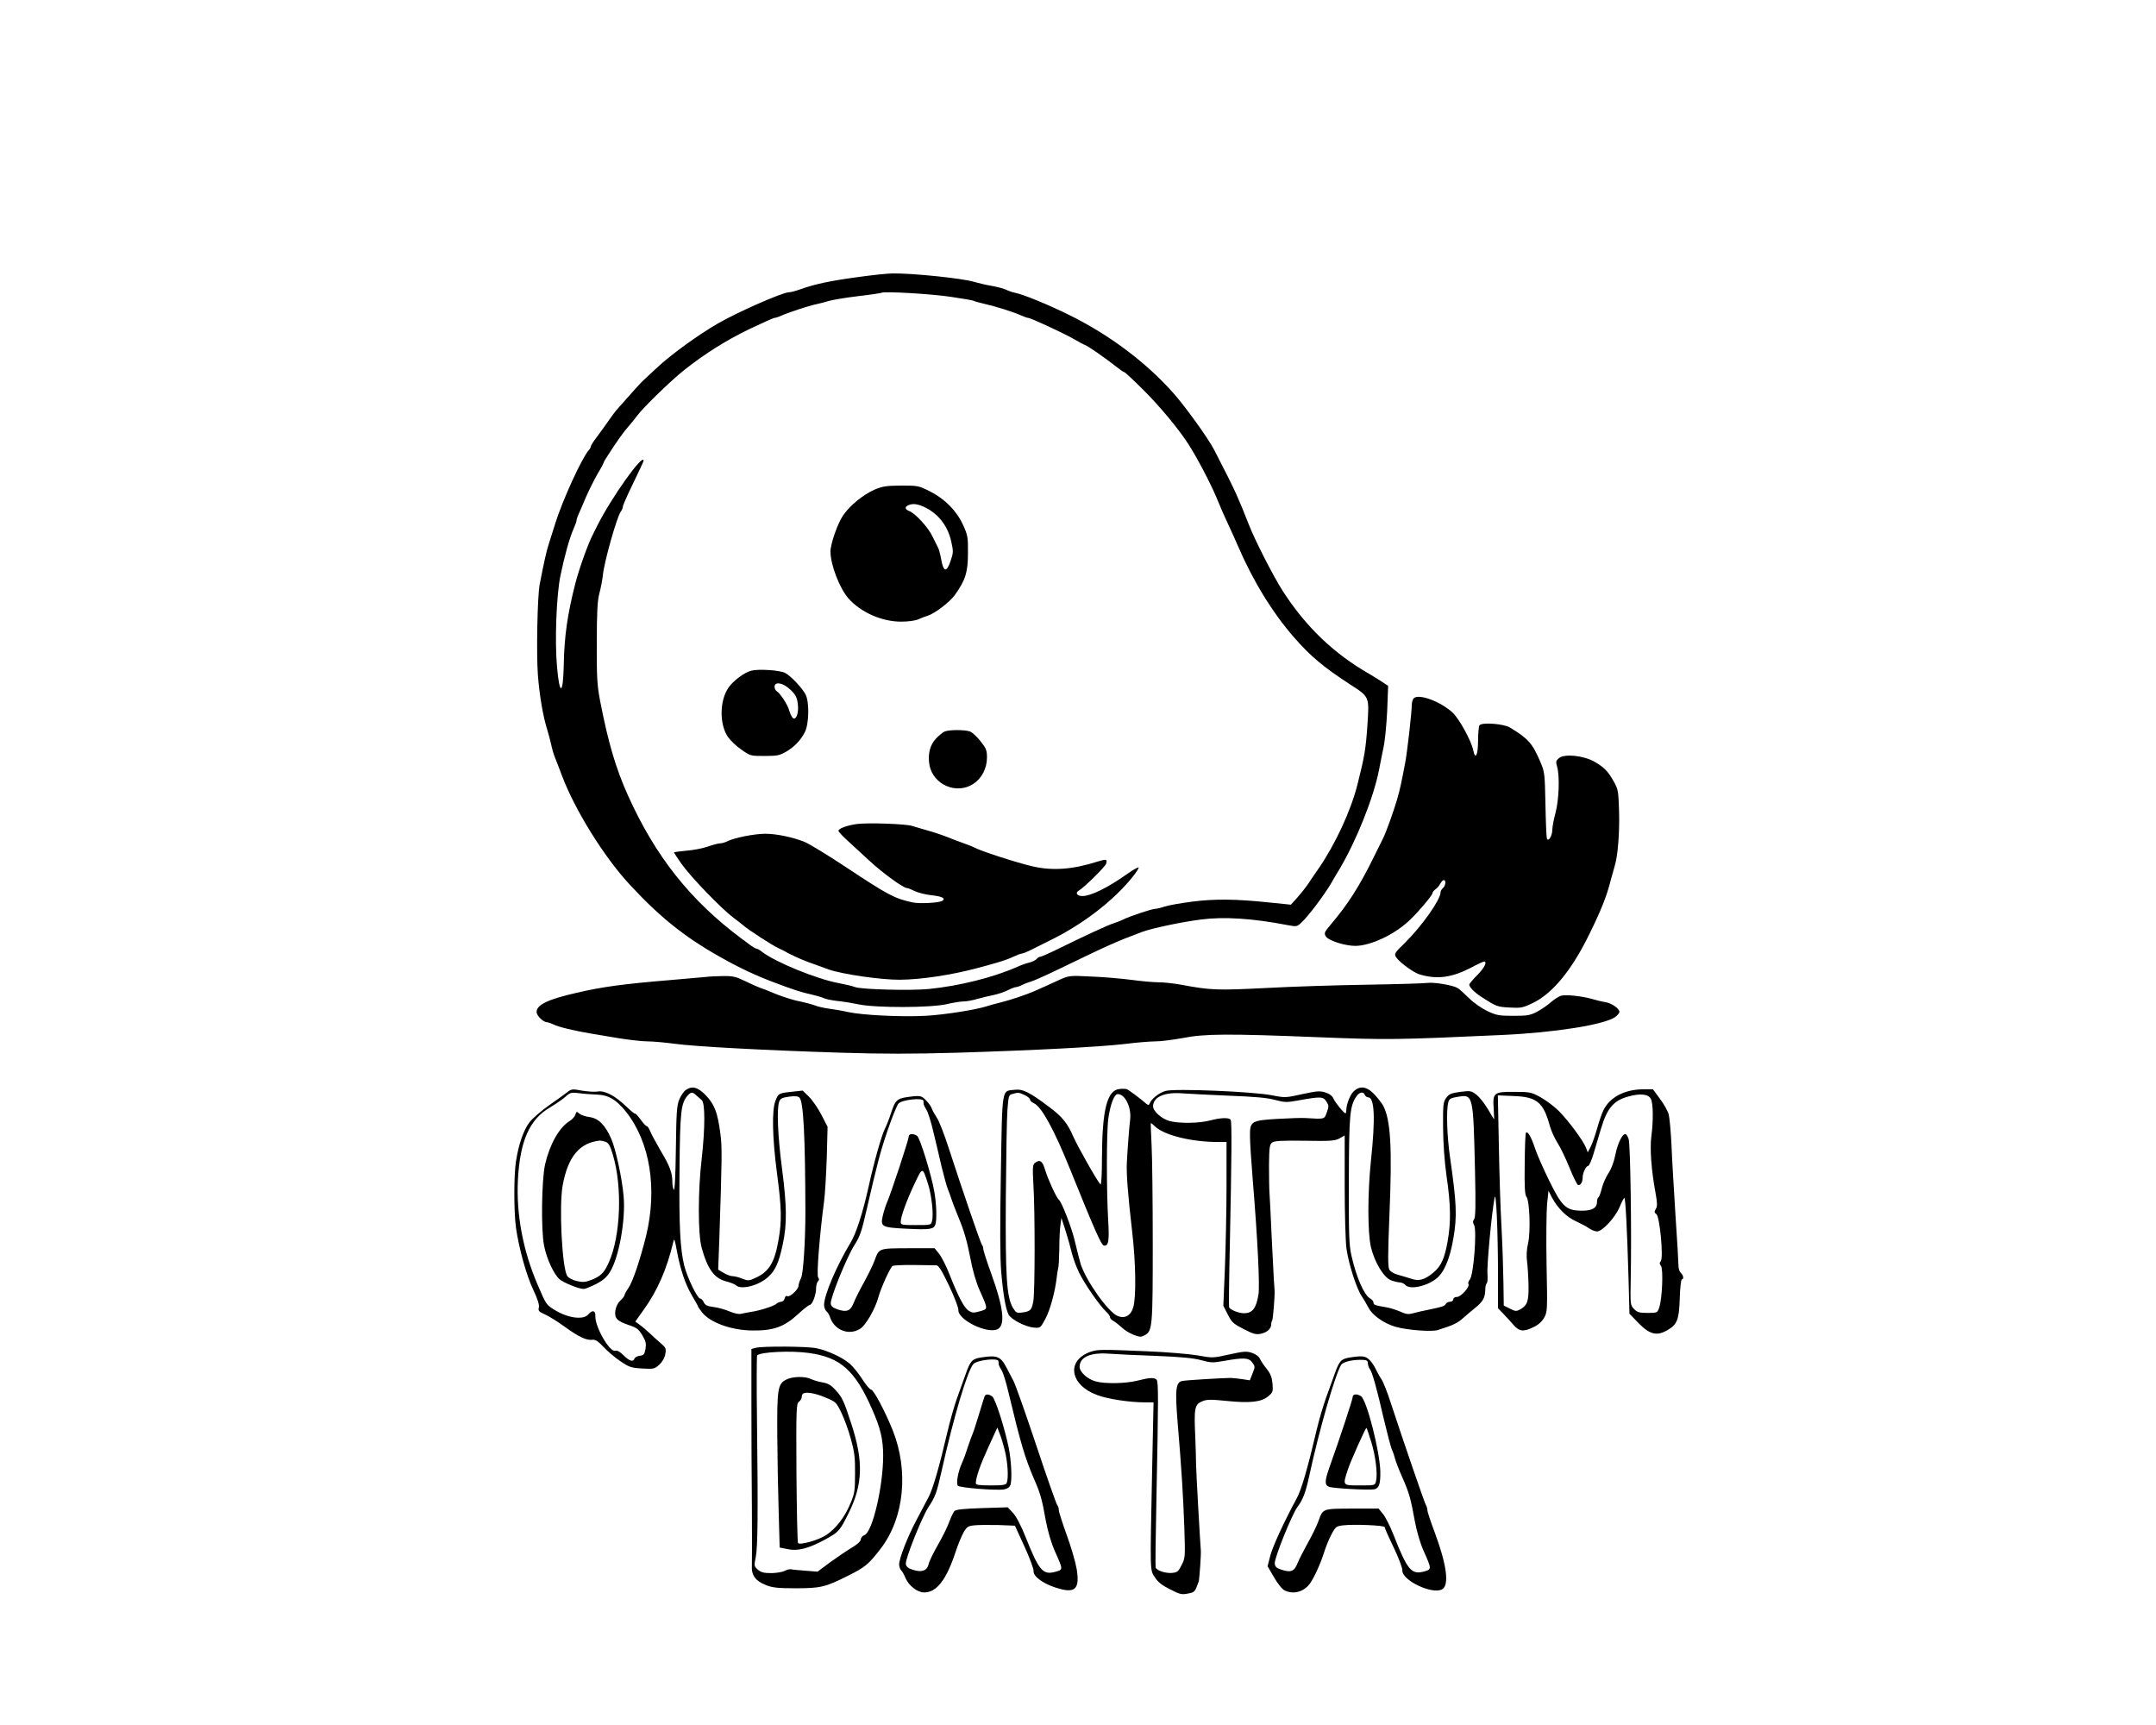<svg width="100" height="80" xmlns="http://www.w3.org/2000/svg" xmlns:xlink="http://www.w3.org/1999/xlink" overflow="hidden"><defs><clipPath id="clip0"><rect x="282" y="137" width="100" height="80"/></clipPath></defs><g clip-path="url(#clip0)" transform="translate(-282 -137)"><path d="M39.778 67.148C38.519 66.978 37.815 66.83 37.126 66.585 36.904 66.504 36.667 66.444 36.585 66.444 36.296 66.444 34.193 65.519 33.274 64.985 32.37 64.459 31.104 63.541 30.489 62.963 30.237 62.726 29.948 62.459 29.844 62.363 29.681 62.207 29.437 61.941 28.674 61.074 28.563 60.956 28.363 60.689 28.222 60.481 28.081 60.282 27.844 59.948 27.689 59.741 27.533 59.541 27.407 59.341 27.407 59.304 27.407 59.267 27.363 59.178 27.304 59.118 26.97 58.726 26.081 56.778 25.748 55.704 25.637 55.356 25.504 54.926 25.444 54.741 25.348 54.444 25.23 53.926 25.03 52.889 24.926 52.326 24.874 49.718 24.948 48.704 25.022 47.726 25.193 46.756 25.385 46.148 25.444 45.963 25.518 45.667 25.563 45.481 25.6 45.296 25.674 45.03 25.733 44.889 25.793 44.748 25.941 44.356 26.067 44.022 26.667 42.43 28.015 40.267 29.185 39 30.593 37.474 31.748 36.548 33.407 35.615 34.304 35.111 35.037 34.763 35.926 34.43 36.852 34.081 37.156 33.985 37.622 33.882 37.882 33.822 38.156 33.741 38.222 33.704 38.296 33.667 38.548 33.615 38.785 33.585 39.03 33.563 39.489 33.489 39.815 33.422 40.644 33.252 43.148 33.259 43.911 33.43 44.207 33.504 44.563 33.556 44.689 33.556 44.822 33.556 45.111 33.607 45.333 33.674 45.556 33.733 45.904 33.822 46.104 33.859 46.311 33.904 46.6 34 46.756 34.081 46.904 34.156 47.074 34.222 47.126 34.222 47.178 34.222 47.311 34.267 47.415 34.326 47.519 34.378 47.696 34.444 47.807 34.474 47.926 34.504 48.504 34.763 49.104 35.052 51.4 36.163 51.756 36.326 52.963 36.778 53.415 36.948 54.815 37.244 55.704 37.356 56.77 37.496 58.118 37.407 59.726 37.096 60.148 37.015 60.163 37.022 60.378 37.23 60.689 37.519 61.393 38.459 61.711 38.985 61.844 39.222 62.037 39.541 62.126 39.689 62.904 40.993 63.704 42.985 63.963 44.296 64.015 44.563 64.104 45.03 64.17 45.333 64.237 45.637 64.311 46.407 64.341 47.037L64.385 48.193 64.104 48.378C63.941 48.489 63.681 48.644 63.519 48.741 61.874 49.681 60.57 50.926 59.496 52.593 59.059 53.274 58.2 54.956 57.926 55.667 57.83 55.911 57.689 56.259 57.615 56.444 57.533 56.63 57.415 56.911 57.348 57.067 57.244 57.319 56.741 58.319 56.311 59.148 56.037 59.674 54.993 61.126 54.43 61.763 53.163 63.193 51.459 64.467 49.637 65.37 48.637 65.867 47.459 66.348 47.081 66.422 46.956 66.444 46.77 66.511 46.667 66.563 46.563 66.615 46.259 66.696 46 66.741 45.733 66.785 45.37 66.874 45.185 66.926 44.674 67.089 42.326 67.333 41.407 67.319 41.185 67.319 40.452 67.244 39.778 67.148ZM44.081 66.237C44.637 66.156 45.126 66.074 45.17 66.044 45.207 66.022 45.452 65.956 45.711 65.896 46.2 65.785 46.978 65.541 47.385 65.363 47.511 65.304 47.644 65.259 47.681 65.259 47.8 65.259 49.259 64.585 49.785 64.289 50.067 64.126 50.304 64 50.326 64 50.393 64 51.304 63.37 51.689 63.059 51.911 62.882 52.111 62.741 52.148 62.741 52.178 62.741 52.585 62.363 53.044 61.904 53.77 61.185 54.696 60.074 55.126 59.393 55.511 58.793 56.104 57.674 56.407 56.963 56.681 56.304 56.748 56.148 57.059 55.481 57.163 55.259 57.319 54.911 57.407 54.704 58.126 53.037 59.03 51.57 60.037 50.422 60.793 49.556 61.393 49.059 62.607 48.267 63.533 47.667 63.511 47.711 63.422 46.348 63.348 45.267 63.289 44.904 62.956 43.593 62.652 42.4 61.948 40.874 61.178 39.748 60.956 39.43 60.704 39.059 60.622 38.933 60.533 38.807 60.333 38.556 60.17 38.37L59.874 38.044 58.919 38.141C57.311 38.311 56.348 38.319 55.296 38.185 54.77 38.118 54.193 38.015 54.015 37.956 53.844 37.896 53.644 37.852 53.585 37.852 53.437 37.852 52.393 37.504 52.148 37.378 52.044 37.326 51.83 37.237 51.667 37.185 51.378 37.096 50.4 36.644 49 35.956 48.637 35.778 48.296 35.63 48.252 35.63 48.207 35.63 48.126 35.585 48.081 35.526 48.03 35.467 47.882 35.393 47.756 35.363 47.622 35.333 47.385 35.252 47.222 35.178 46.104 34.674 44.496 34.274 43.074 34.133 42.222 34.052 39.956 34.111 39.659 34.222 39.556 34.267 39.207 34.348 38.896 34.407 37.859 34.6 35.956 35.385 35.341 35.859 35.244 35.941 35.133 36 35.096 36 35.059 36 34.904 36.089 34.756 36.2 34.607 36.319 34.452 36.43 34.407 36.459 32.022 38.237 30.4 40.282 29.126 43.111 28.563 44.363 28.215 45.541 27.837 47.481 27.696 48.23 27.674 48.563 27.681 50.185 27.681 51.637 27.711 52.133 27.8 52.481 27.867 52.726 27.941 53.111 27.963 53.333 28.03 53.963 28.6 55.985 28.785 56.259 28.844 56.341 28.889 56.444 28.889 56.504 28.889 56.556 29.104 57.052 29.37 57.593 29.637 58.141 29.852 58.607 29.852 58.63 29.852 59.03 28.333 56.889 27.689 55.593 27.63 55.474 27.548 55.304 27.504 55.222 27.282 54.8 26.874 53.667 26.681 52.926 26.319 51.511 26.17 50.467 26.148 49.148 26.119 47.77 25.956 47.718 25.837 49.059 25.726 50.267 25.807 52.385 25.993 53.296 26.185 54.222 26.415 55.052 26.6 55.467 26.674 55.637 26.741 55.815 26.741 55.859 26.741 55.904 26.785 56.044 26.844 56.17 26.904 56.304 27.059 56.659 27.185 56.963 27.319 57.267 27.556 57.741 27.711 58.015 27.874 58.282 28 58.526 28 58.548 28 58.57 28.081 58.711 28.185 58.867 28.644 59.578 28.874 59.896 29.111 60.178 29.259 60.341 29.459 60.6 29.57 60.741 29.844 61.111 31.133 62.363 31.741 62.844 32.689 63.593 33.674 64.215 34.763 64.741 35.356 65.022 35.882 65.259 35.926 65.259 35.978 65.259 36.118 65.304 36.244 65.363 36.556 65.504 37.519 65.822 37.852 65.889 37.993 65.918 38.259 65.985 38.444 66.044 38.63 66.096 39.244 66.2 39.815 66.267 40.385 66.333 40.867 66.407 40.889 66.422 40.97 66.496 43.133 66.378 44.081 66.237Z" transform="matrix(1 0 0 -1 282 217)"/><path d="M40.556 57.289C40.037 57.059 39.422 56.563 39.111 56.104 38.852 55.733 38.519 54.778 38.519 54.422 38.519 53.807 38.941 52.718 39.356 52.244 39.919 51.607 40.896 51.17 41.793 51.17 42.141 51.17 42.452 51.215 42.607 51.282 42.741 51.348 42.933 51.415 43.03 51.444 43.348 51.541 44.052 52.074 44.289 52.407 44.778 53.089 44.896 53.467 44.896 54.348 44.904 55.089 44.882 55.185 44.667 55.659 44.37 56.311 43.822 56.867 43.126 57.215 42.615 57.474 42.57 57.481 41.8 57.481 41.111 57.474 40.941 57.452 40.556 57.289ZM42.926 56.459C43.533 56.156 43.963 55.6 44.118 54.896 44.222 54.437 44.222 54.37 44.096 54 43.911 53.444 43.763 53.459 43.659 54.037 43.615 54.282 43.548 54.548 43.496 54.63 43.452 54.711 43.341 54.941 43.244 55.133 43.059 55.533 42.452 56.193 42.178 56.296 41.956 56.385 41.948 56.504 42.17 56.585 42.356 56.659 42.607 56.622 42.926 56.459Z" transform="matrix(1 0 0 -1 282 217)"/><path d="M34.844 48.896C34.526 48.815 34 48.422 33.785 48.104 33.37 47.496 33.363 46.393 33.77 45.815 33.882 45.652 34.163 45.385 34.393 45.23 34.8 44.941 34.822 44.941 35.467 44.941 36.037 44.941 36.156 44.963 36.452 45.133 36.852 45.37 37.118 45.644 37.326 46.037 37.526 46.415 37.548 47.437 37.363 47.793 37.2 48.104 36.681 48.652 36.415 48.793 36.17 48.919 35.185 48.985 34.844 48.896ZM36.659 48.015C36.889 47.8 36.963 47.667 37 47.385 37.059 47 36.956 46.63 36.8 46.681 36.748 46.704 36.667 46.852 36.615 47.022 36.533 47.326 36.2 47.83 36.022 47.948 35.97 47.978 35.926 48.074 35.926 48.148 35.926 48.407 36.319 48.341 36.659 48.015Z" transform="matrix(1 0 0 -1 282 217)"/><path d="M43.815 46.074C43.733 46.044 43.556 45.896 43.415 45.748 43.133 45.459 43.022 45.007 43.111 44.519 43.282 43.6 44.378 43.133 45.156 43.652 45.541 43.911 45.778 44.37 45.778 44.874 45.778 45.2 45.741 45.296 45.474 45.63 45.311 45.837 45.096 46.037 44.993 46.074 44.763 46.163 44.022 46.163 43.815 46.074Z" transform="matrix(1 0 0 -1 282 217)"/><path d="M39.741 41.785C39.274 41.718 38.889 41.578 38.889 41.467 38.889 41.43 39.081 41.222 39.311 41.015 39.548 40.8 40.007 40.378 40.333 40.074 40.933 39.519 41.896 38.815 42.067 38.815 42.111 38.815 42.282 38.748 42.43 38.674 42.578 38.6 42.926 38.511 43.207 38.481 43.696 38.43 43.882 38.333 43.704 38.222 43.556 38.126 42.644 38.081 42.333 38.148 41.496 38.326 41.193 38.489 39.259 39.77 38.422 40.326 37.556 40.852 37.333 40.948 36.793 41.17 36.015 41.333 35.496 41.333 35 41.333 34.074 41.148 33.77 41 33.659 40.941 33.496 40.889 33.407 40.889 33.326 40.889 33.067 40.822 32.837 40.741 32.607 40.659 32.156 40.57 31.837 40.548 31.518 40.519 31.259 40.481 31.259 40.467 31.259 40.452 31.415 40.215 31.607 39.941 32.03 39.341 33.422 37.896 33.993 37.459 34.222 37.289 34.444 37.111 34.496 37.067 34.659 36.911 35.844 36.141 36.089 36.037 36.222 35.97 36.385 35.896 36.444 35.859 36.504 35.815 36.741 35.704 36.963 35.6 37.326 35.437 37.563 35.348 38.444 35.037 39.081 34.815 40.874 34.556 41.741 34.563 42.726 34.57 44.141 34.785 45.333 35.104 46.407 35.393 46.689 35.481 47 35.63 47.17 35.711 47.348 35.778 47.4 35.778 47.444 35.778 47.615 35.844 47.763 35.919 47.911 35.993 48.333 36.207 48.696 36.385 50.215 37.126 51.644 38.222 52.541 39.341 52.689 39.526 52.815 39.718 52.815 39.763 52.815 39.807 52.57 39.674 52.267 39.459 51.378 38.83 50.593 38.444 50.207 38.444 49.956 38.444 49.852 38.593 50.037 38.696 50.289 38.844 51.252 39.793 51.304 39.941 51.37 40.156 51.311 40.17 50.911 40.044 49.748 39.674 48.822 39.607 47.889 39.822 47.126 40 45.422 40.556 45.207 40.689 45.156 40.718 44.941 40.807 44.726 40.882 44.511 40.956 44.148 41.096 43.926 41.185 43.704 41.274 43.304 41.407 43.037 41.481 42.77 41.556 42.444 41.652 42.311 41.696 41.985 41.793 40.289 41.852 39.741 41.785Z" transform="matrix(1 0 0 -1 282 217)"/><path d="M65.57 47.615C65.526 47.57 65.481 47.422 65.481 47.304 65.481 46.97 65.267 45.074 65.17 44.593 64.993 43.659 64.941 43.422 64.8 42.926 64.659 42.43 64.281 41.37 64.148 41.118 64.118 41.052 63.919 40.652 63.704 40.222 63.044 38.882 62.511 38.052 61.756 37.163 61.415 36.756 61.4 36.726 61.504 36.563 61.63 36.37 62.415 36.126 62.882 36.133 63.607 36.148 64.711 36.674 65.407 37.348 65.852 37.778 66.444 38.489 66.444 38.585 66.444 38.622 66.504 38.704 66.578 38.756 66.659 38.807 66.756 38.926 66.807 39.022 66.852 39.111 66.926 39.185 66.963 39.185 67.082 39.185 67.052 38.919 66.926 38.815 66.867 38.763 66.815 38.674 66.815 38.615 66.815 38.274 65.956 37.059 65.163 36.274 64.674 35.8 64.659 35.763 64.756 35.607 64.918 35.363 65.556 34.896 65.852 34.807 66.659 34.57 67.326 34.659 68.222 35.118 68.526 35.282 68.8 35.407 68.83 35.407 69 35.407 68.844 35.104 68.519 34.778 68.319 34.578 68.148 34.378 68.148 34.333 68.156 34.215 68.385 33.978 68.704 33.77 69.393 33.326 69.437 33.304 70.015 33.274 70.533 33.244 70.63 33.259 71.074 33.474 71.993 33.904 72.896 34.993 73.719 36.681 74.267 37.793 74.526 38.444 74.711 39.185 74.77 39.407 74.852 39.696 74.889 39.822 75.037 40.282 75.126 41.385 75.096 42.37 75.067 43.296 75.052 43.4 74.859 43.741 74.585 44.23 74.415 44.407 73.956 44.674 73.444 44.963 72.57 45.052 72.311 44.844 72.163 44.718 72.156 44.674 72.222 44.444 72.348 44.015 72.311 42.911 72.148 42.304 72.067 42 72 41.644 72 41.519 72 41.244 71.815 40.933 71.748 41.111 71.726 41.17 71.696 41.889 71.681 42.704 71.652 44.126 71.644 44.207 71.444 44.667 71.082 45.519 70.889 45.741 70.037 46.259 69.748 46.437 68.719 46.511 68.622 46.363 68.585 46.304 68.556 45.978 68.556 45.637 68.556 44.985 68.43 44.733 68.333 45.2 68.244 45.644 67.689 46.652 67.378 46.948 66.822 47.467 65.8 47.844 65.57 47.615Z" transform="matrix(1 0 0 -1 282 217)"/><path d="M32.778 34.696C32.696 34.689 31.978 34.622 31.185 34.556 28.948 34.37 27.97 34.244 26.741 33.956 25.407 33.652 24.889 33.4 24.889 33.067 24.889 32.896 25.2 32.593 25.37 32.593 25.415 32.593 25.556 32.541 25.674 32.489 25.904 32.37 26.622 32.2 27.407 32.067 27.674 32.022 28.274 31.926 28.741 31.844 29.215 31.77 29.8 31.704 30.037 31.704 30.282 31.704 30.852 31.652 31.296 31.593 32.222 31.467 35.304 31.296 39.037 31.178 40.941 31.119 42.304 31.119 44.37 31.178 47.978 31.289 50.978 31.444 52.185 31.585 52.718 31.652 53.348 31.704 53.6 31.704 53.844 31.704 54.407 31.778 54.859 31.859 55.867 32.059 56.926 32.067 61.185 31.896 64.341 31.77 64.8 31.778 69.652 32 72.111 32.111 74.393 32.474 74.911 32.83 75.022 32.911 75.111 33.015 75.111 33.074 75.111 33.23 74.756 33.474 74.452 33.526 74.304 33.548 74.03 33.615 73.83 33.674 73.356 33.807 72.644 33.882 72.407 33.822 72.304 33.793 72.096 33.659 71.941 33.526 71.793 33.393 71.504 33.193 71.296 33.081 70.97 32.911 70.844 32.889 70.193 32.889 69.526 32.889 69.415 32.911 68.985 33.111 68.711 33.244 68.348 33.496 68.133 33.711 67.933 33.911 67.696 34.126 67.607 34.178 67.393 34.311 66.504 34.459 66.2 34.415 66.067 34.393 64.815 34.356 63.407 34.333 62 34.311 59.882 34.244 58.689 34.178 56.459 34.067 56.156 34.074 54.778 34.333 54.452 34.393 53.985 34.444 53.741 34.444 53.496 34.444 52.933 34.496 52.489 34.556 52.037 34.615 51.207 34.689 50.63 34.711 49.607 34.763 49.585 34.756 49.148 34.563 48.904 34.452 48.593 34.311 48.467 34.252 48.333 34.193 48.111 34.096 47.985 34.037 47.607 33.874 46.896 33.63 46.444 33.519 46.222 33.467 45.941 33.385 45.815 33.348 45.326 33.178 43.837 32.941 42.926 32.889 41.793 32.83 39.993 32.919 39.326 33.067 39.067 33.126 38.667 33.193 38.444 33.222 38.222 33.252 37.919 33.319 37.778 33.378 37.637 33.43 37.356 33.504 37.148 33.548 36.748 33.622 36.215 33.8 35.741 34 35.578 34.074 35.37 34.156 35.282 34.178 35.193 34.207 34.889 34.341 34.6 34.481 34.126 34.711 34.007 34.741 33.496 34.733 33.185 34.726 32.859 34.711 32.778 34.696Z" transform="matrix(1 0 0 -1 282 217)"/><path d="M31.8 29.444C31.718 29.385 31.585 29.193 31.511 29.022 31.393 28.741 31.37 28.444 31.348 26.711 31.333 25.467 31.296 24.756 31.252 24.822 31.215 24.881 31.185 25.044 31.185 25.185 31.185 25.607 31.067 25.926 30.644 26.63 30.43 27 30.207 27.407 30.156 27.541 30.104 27.667 30.03 27.778 29.993 27.778 29.956 27.778 29.83 27.911 29.711 28.081 29.593 28.244 29.474 28.37 29.452 28.356 29.43 28.341 29.252 28.489 29.059 28.674 28.526 29.185 28.059 29.437 27.718 29.378 27.57 29.356 27.237 29.378 26.978 29.422 26.548 29.504 26.504 29.496 26.311 29.348 26.2 29.259 25.822 28.985 25.467 28.741 25.111 28.489 24.696 28.133 24.556 27.948 24.282 27.585 24.059 26.948 23.933 26.148 23.83 25.518 23.83 23.793 23.933 23.059 24.067 22.119 24.407 20.874 24.733 20.185 24.941 19.748 25.022 19.482 24.993 19.363 24.956 19.207 24.993 19.17 25.267 19.044 25.444 18.97 25.874 18.704 26.207 18.459 26.852 17.993 27.215 17.822 27.496 17.867 27.615 17.881 27.756 17.785 27.993 17.533 28.17 17.341 28.518 17.044 28.77 16.874 29.185 16.593 29.274 16.563 29.785 16.533 30.326 16.504 30.356 16.511 30.578 16.711 30.726 16.844 30.83 17.03 30.859 17.207 30.904 17.452 30.881 17.504 30.667 17.689 30.533 17.8 30.304 18.007 30.148 18.156 30 18.296 29.785 18.482 29.667 18.563L29.467 18.711 29.837 19.23C30.489 20.126 30.933 21.148 31.23 22.407 31.274 22.593 31.296 22.526 31.4 21.963 31.563 21.096 31.793 20.422 32.111 19.889 32.252 19.652 32.37 19.444 32.37 19.422 32.37 19.4 32.452 19.282 32.548 19.156 32.919 18.667 33.896 18.311 34.889 18.296 35.874 18.282 36.37 18.459 37.03 19.067 37.274 19.296 37.519 19.482 37.556 19.482 37.674 19.482 37.852 19.948 37.852 20.244 37.852 20.378 37.889 20.526 37.941 20.578 38 20.637 38 20.689 37.948 20.756 37.867 20.852 38.015 22.718 38.222 24.282 38.267 24.615 38.319 25.533 38.348 26.319L38.385 27.741 38.104 28.289C37.948 28.593 37.689 28.97 37.526 29.133L37.23 29.422 36.748 29.37C36.118 29.304 36.104 29.296 35.97 28.956 35.793 28.518 35.822 27.244 36.037 25.6 36.252 23.985 36.267 23.378 36.111 22.504 35.933 21.459 35.674 21.03 35.067 20.748 34.741 20.593 34.704 20.593 34.437 20.696 34.274 20.763 34.074 20.815 33.978 20.815 33.889 20.815 33.704 20.881 33.563 20.97L33.311 21.119 33.363 22.504C33.489 26.311 33.496 26.8 33.415 27.407 33.289 28.393 33.141 28.778 32.748 29.193 32.37 29.585 32.104 29.659 31.8 29.444ZM27.674 29.237C28.222 29.222 28.593 29 29.044 28.43 30.148 27.03 30.496 24.881 29.97 22.696 29.696 21.593 29.356 20.57 29.148 20.267 29.044 20.119 28.963 19.963 28.963 19.926 28.963 19.889 28.874 19.778 28.77 19.681 28.652 19.57 28.57 19.393 28.541 19.215 28.496 18.859 28.615 18.733 29.185 18.541 29.526 18.43 29.622 18.356 29.793 18.074 29.956 17.8 29.978 17.689 29.941 17.444 29.896 17.193 29.859 17.148 29.681 17.126 29.563 17.111 29.452 17.052 29.43 16.993 29.363 16.822 29.2 16.874 28.926 17.141 28.756 17.311 28.63 17.385 28.533 17.356 28.274 17.289 27.6 18.459 27.615 18.948 27.63 19.23 27.474 19.267 27.282 19.037 27.052 18.77 26.311 18.874 25.696 19.267 25.333 19.496 25.326 19.504 24.926 20.444 24.259 22 23.941 23.681 24.022 25.282 24.119 27.089 24.556 28.081 25.504 28.637 25.756 28.785 26.074 29.007 26.215 29.126 26.444 29.333 26.496 29.348 26.844 29.304 27.052 29.274 27.422 29.244 27.674 29.237ZM32.289 29.207C32.37 29.133 32.489 29.03 32.548 28.978 32.711 28.852 32.704 27.667 32.548 26.274 32.37 24.8 32.37 22.778 32.541 22.148 32.807 21.163 33.126 20.718 33.667 20.578 33.874 20.526 34.081 20.444 34.133 20.393 34.378 20.163 35.222 20.385 35.652 20.8 35.97 21.096 36.133 21.474 36.304 22.282 36.511 23.244 36.496 24.089 36.267 25.844 36.074 27.311 36.022 28.585 36.141 28.911 36.2 29.059 36.282 29.096 36.6 29.141 36.874 29.178 37.015 29.163 37.081 29.096 37.267 28.904 37.348 27.311 37.356 23.778 37.356 22.467 37.259 20.933 37.156 20.733 37.089 20.6 37.037 20.437 37.037 20.37 37.037 20.207 36.63 19.822 36.519 19.889 36.467 19.919 36.415 19.881 36.393 19.785 36.37 19.696 36.304 19.63 36.237 19.63 36.178 19.63 36.067 19.585 36.007 19.533 35.874 19.415 35.2 19.207 34.815 19.156 34.674 19.133 34.481 19.096 34.385 19.074 34.282 19.037 34.081 19.081 33.844 19.178 33.637 19.267 33.304 19.363 33.096 19.385 32.807 19.422 32.711 19.467 32.644 19.6 32.607 19.696 32.526 19.778 32.474 19.778 32.348 19.778 31.881 20.741 31.741 21.289 31.548 22.052 31.489 23.163 31.518 25.778 31.541 28.452 31.585 28.844 31.896 29.193 32.052 29.363 32.111 29.37 32.289 29.207Z" transform="matrix(1 0 0 -1 282 217)"/><path d="M26.689 28.311C26.667 28.222 26.541 28.081 26.407 28 25.933 27.704 25.496 26.926 25.282 26 25.119 25.259 25.089 22.926 25.237 22.222 25.363 21.6 25.674 20.941 25.941 20.681 26.119 20.518 26.844 20.222 27.074 20.222 27.141 20.222 27.393 20.326 27.637 20.444 27.963 20.615 28.133 20.756 28.289 21.007 28.704 21.659 29.022 23.415 28.926 24.511 28.859 25.326 28.556 26.733 28.348 27.193 28.067 27.83 27.763 28.133 27.348 28.193 27.156 28.215 26.941 28.296 26.867 28.356 26.748 28.467 26.733 28.459 26.689 28.311ZM28.096 27.044C28.23 26.993 28.304 26.859 28.43 26.43 28.874 24.941 28.785 22.681 28.244 21.467 28.03 20.978 27.859 20.807 27.415 20.637 27.141 20.533 27.03 20.526 26.741 20.593 26.548 20.637 26.363 20.741 26.311 20.822 26.067 21.207 25.926 24.052 26.096 25.015 26.341 26.363 26.881 27.007 27.83 27.104 27.874 27.104 27.993 27.081 28.096 27.044Z" transform="matrix(1 0 0 -1 282 217)"/><path d="M51.926 29.496C51.348 29.444 51.118 28.533 51.111 26.274 51.111 25.518 51.081 25.044 51.044 25.074 50.941 25.133 49.97 26.852 49.778 27.296 49.526 27.889 49.267 28.215 48.667 28.659 47.756 29.348 47.444 29.504 47.059 29.459 46.452 29.393 46.489 29.63 46.422 25.57 46.378 23.119 46.385 21.667 46.437 21.037 46.526 19.97 46.644 19.304 46.778 19.037 46.904 18.8 47.57 18.459 47.963 18.43 48.259 18.407 48.259 18.415 48.496 18.852 48.718 19.274 48.948 20.141 49.015 20.778 49.03 20.941 49.067 21.126 49.081 21.185 49.104 21.244 49.126 21.644 49.133 22.074 49.133 22.504 49.156 23 49.185 23.185L49.23 23.518 49.422 22.926C49.526 22.6 49.652 22.148 49.704 21.926 49.756 21.704 49.904 21.282 50.044 20.993 50.296 20.467 51.015 19.43 51.319 19.156 51.407 19.074 51.481 18.97 51.481 18.919 51.481 18.867 51.556 18.778 51.652 18.733 51.741 18.681 51.911 18.548 52.03 18.437 52.148 18.319 52.393 18.17 52.578 18.096 52.874 17.985 52.926 17.985 53.104 18.081 53.452 18.274 53.467 18.496 53.467 22.296 53.467 24.23 53.444 26.282 53.415 26.852 53.385 27.422 53.37 27.896 53.378 27.911 53.385 27.926 53.481 27.852 53.585 27.748 54.03 27.341 55.282 27.037 56.519 27.037L56.889 27.037 56.889 25.022C56.889 23.911 56.852 22.2 56.815 21.222L56.741 19.444 56.948 19.037C57.133 18.674 57.207 18.607 57.681 18.363 58.148 18.126 58.252 18.096 58.496 18.148 58.785 18.215 58.963 18.385 58.963 18.593 58.963 18.659 58.985 18.733 59.007 18.763 59.044 18.8 59.133 19.881 59.118 20.148 59.111 20.207 59.096 20.459 59.081 20.704 59.067 20.948 59.022 21.867 58.978 22.741 58.941 23.615 58.896 24.482 58.882 24.667 58.867 24.852 58.859 25.43 58.859 25.956 58.867 26.793 58.889 26.926 59.007 27.015 59.111 27.089 59.459 27.111 60.519 27.096 61.718 27.074 61.919 27.089 62.133 27.207L62.37 27.341 62.37 25.007C62.37 23.726 62.407 22.415 62.452 22.096 62.548 21.4 62.919 20.23 63.163 19.881 63.259 19.733 63.4 19.496 63.481 19.341 63.652 19.007 64.17 18.637 64.704 18.474 65.222 18.319 66.407 18.222 66.696 18.319 67.422 18.548 67.615 18.644 67.882 18.889 68.052 19.037 68.304 19.252 68.444 19.363 68.778 19.637 68.882 19.822 68.889 20.163 68.889 20.311 68.918 20.452 68.956 20.482 68.993 20.504 69.007 20.696 68.993 20.911 68.956 21.267 69.178 23.667 69.319 24.444 69.393 24.874 69.481 22.919 69.481 20.8L69.481 19.326 69.726 19.074C69.852 18.941 70.067 18.711 70.193 18.563 70.467 18.244 70.667 18.222 71.141 18.459 71.348 18.556 71.519 18.711 71.622 18.889 71.77 19.163 71.778 19.23 71.733 21.341 71.711 22.541 71.726 23.8 71.756 24.148L71.822 24.778 71.985 24.459C72.252 23.963 72.667 23.548 73.111 23.356 73.333 23.252 73.6 23.111 73.711 23.03 73.822 22.956 73.985 22.889 74.074 22.889 74.319 22.889 74.911 23.526 75.118 24.015 75.215 24.252 75.319 24.444 75.341 24.444 75.393 24.444 75.467 23.052 75.533 20.778L75.578 19.074 75.993 18.644C76.504 18.119 76.837 18.03 77.311 18.296 77.793 18.563 77.882 18.793 77.911 19.8 77.926 20.274 77.97 20.667 78.007 20.667 78.111 20.667 78.082 20.859 77.963 20.963 77.904 21.015 77.852 21.156 77.852 21.289 77.852 21.415 77.793 22.489 77.711 23.667 77.637 24.852 77.548 26.319 77.526 26.926 77.496 27.541 77.437 28.156 77.4 28.311 77.363 28.459 77.185 28.785 77 29.03L76.667 29.482 76.237 29.482C75.37 29.482 74.681 29.126 74.378 28.526 74.304 28.378 74.17 28 74.082 27.681 73.993 27.363 73.859 26.978 73.785 26.83L73.644 26.556 73.563 26.77C73.43 27.111 72.711 28.074 72.281 28.496 72.067 28.704 71.689 28.985 71.444 29.119 71.022 29.348 70.956 29.363 70.237 29.363 69.281 29.37 69.23 29.326 69.281 28.57 69.296 28.296 69.304 28.081 69.296 28.089 69.281 28.104 69.156 28.319 69.007 28.57 68.859 28.822 68.622 29.119 68.481 29.23 68.237 29.415 68.2 29.422 67.733 29.363 67.311 29.304 67.215 29.267 67.082 29.089 66.941 28.896 66.926 28.785 66.933 27.718 66.941 26.956 66.993 26.178 67.096 25.444 67.289 24.133 67.304 23.311 67.141 22.415 67.007 21.652 66.844 21.289 66.504 21 66.089 20.644 65.815 20.57 65.459 20.696 65.289 20.748 65.007 20.837 64.837 20.881 64.644 20.933 64.489 21.03 64.437 21.126 64.37 21.252 64.37 21.844 64.444 23.63 64.578 26.77 64.504 28.081 64.148 28.733 64.096 28.83 63.926 29.052 63.763 29.23 63.4 29.622 63.074 29.667 62.778 29.378 62.615 29.215 62.444 28.778 62.444 28.504 62.444 28.43 62.43 28.37 62.407 28.37 62.333 28.37 61.933 28.859 61.852 29.044 61.8 29.17 61.667 29.274 61.481 29.333 61.222 29.415 61.096 29.407 60.407 29.259 59.637 29.089 59.615 29.081 58.978 29.207 58.089 29.378 54.504 29.526 54.067 29.407 53.763 29.326 53.4 29.037 53.319 28.815 53.289 28.726 53.237 28.741 53.067 28.896 52.83 29.096 52.378 29.437 52.259 29.489 52.222 29.504 52.067 29.511 51.926 29.496ZM47.526 29.215C47.667 29.148 47.778 29.052 47.778 29 47.778 28.956 47.859 28.874 47.963 28.83 48.311 28.674 48.904 27.585 49.622 25.8 50.807 22.867 51.081 22.259 51.2 22.237 51.415 22.193 51.459 22.452 51.4 23.407 51.319 24.778 51.319 27.526 51.407 28.133 51.504 28.8 51.681 29.259 51.844 29.259 52.193 29.259 52.496 28.615 52.415 28.044 52.378 27.733 52.311 26.911 52.267 26.111 52.237 25.578 52.311 24.637 52.511 22.889 52.681 21.467 52.704 19.837 52.563 19.37 52.452 18.985 52.17 18.83 51.837 18.97 51.4 19.148 50.378 20.593 50.126 21.37 50.067 21.578 49.941 22.059 49.852 22.444 49.711 23.052 49.244 24.267 49.104 24.37 49 24.452 48.6 25.326 48.481 25.726 48.356 26.163 48.23 26.252 47.993 26.059 47.896 25.978 47.889 25.822 47.933 25.037 48.007 23.83 48.007 20.052 47.926 19.644 47.852 19.244 47.793 19.185 47.43 19.133 47.156 19.096 47.126 19.111 46.978 19.356 46.689 19.852 46.63 20.785 46.652 24.444 46.667 26.296 46.696 28.133 46.726 28.518 46.778 29.178 46.785 29.222 46.963 29.267 47.237 29.341 47.252 29.341 47.526 29.215ZM57 29.185C58.178 29.141 58.77 29.089 59.126 28.993 59.57 28.874 59.674 28.867 60.163 28.956 61.267 29.156 61.363 29.148 61.519 28.919 61.637 28.733 61.644 28.689 61.541 28.415 61.422 28.081 61.459 28.096 60.556 28.148 60.393 28.163 59.815 28.141 59.274 28.111 58.015 28.037 57.97 28 57.978 27.289 57.978 27.007 58.037 26.111 58.104 25.296 58.333 22.518 58.437 20.385 58.37 19.963 58.267 19.333 58.096 19.104 57.718 19.096 57.474 19.089 57.052 19.252 57.007 19.378 56.993 19.422 57.007 20.756 57.044 22.341 57.126 26.311 57.141 27.97 57.081 28.067 57.007 28.178 56.63 28.17 56.126 28.037 55.622 27.904 54.718 27.889 54.259 28.007 53.889 28.104 53.481 28.459 53.481 28.696 53.489 29.126 54 29.356 54.815 29.296 55.118 29.274 56.104 29.222 57 29.185ZM63.304 29.222C63.333 29.163 63.393 29.111 63.452 29.111 63.756 29.111 63.8 28.163 63.585 26.148 63.43 24.644 63.43 22.852 63.585 22.17 63.756 21.459 64.185 20.741 64.526 20.622 64.667 20.57 64.852 20.526 64.933 20.526 65.022 20.518 65.133 20.467 65.185 20.407 65.37 20.185 66.118 20.326 66.585 20.674 66.97 20.956 67.244 21.585 67.415 22.593 67.585 23.6 67.563 24.185 67.259 26.304 67.111 27.319 67.074 28.526 67.178 28.889 67.222 29.044 67.289 29.081 67.615 29.133 68.333 29.252 68.333 29.244 68.415 25.644 68.452 24.081 68.437 23.526 68.37 23.452 68.311 23.37 68.304 23.304 68.37 23.193 68.511 22.926 68.348 20.852 68.17 20.652 68.111 20.585 68.082 20.496 68.111 20.452 68.185 20.326 67.763 19.852 67.578 19.852 67.474 19.852 67.407 19.807 67.407 19.741 67.407 19.681 67.341 19.63 67.259 19.63 67.185 19.63 67.089 19.585 67.059 19.526 67 19.422 66.904 19.393 66.222 19.252 66 19.207 65.696 19.141 65.548 19.096 65.326 19.037 65.222 19.044 64.933 19.178 64.741 19.259 64.459 19.348 64.311 19.37 63.785 19.459 63.704 19.482 63.704 19.593 63.704 19.652 63.637 19.733 63.563 19.77 63.274 19.933 62.926 20.718 62.689 21.741 62.57 22.259 62.556 22.689 62.563 25.259 62.57 28.326 62.607 28.718 62.926 29.17 63.059 29.356 63.244 29.385 63.304 29.222ZM76.57 29.037C76.681 28.822 76.689 28.037 76.593 27.296 76.519 26.733 76.593 25.718 76.785 24.689 76.874 24.193 76.874 24.052 76.8 23.933 76.726 23.807 76.726 23.763 76.83 23.689 76.985 23.563 77.163 21.674 77.03 21.511 76.963 21.43 76.97 21.378 77.037 21.296 77.156 21.156 77.096 19.741 76.956 19.356 76.874 19.119 76.867 19.111 76.422 19.111 76.03 19.111 75.941 19.141 75.785 19.296 75.615 19.482 75.615 19.504 75.637 20.726 75.681 22.822 75.622 26.911 75.541 27.17 75.504 27.296 75.43 27.407 75.385 27.407 75.237 27.407 75.022 26.948 74.918 26.422 74.859 26.111 74.733 25.785 74.6 25.585 74.481 25.4 74.341 25.089 74.296 24.889 74.244 24.681 74.178 24.496 74.141 24.474 74.104 24.452 74.074 24.363 74.074 24.282 74.074 23.985 73.867 23.852 73.393 23.852 72.637 23.852 72.452 24.022 71.83 25.296 71.57 25.83 71.274 26.496 71.185 26.778 71.015 27.289 70.859 27.548 70.778 27.467 70.748 27.444 70.726 26.793 70.719 26.022 70.704 24.948 70.726 24.585 70.8 24.496 70.948 24.319 71 22.874 70.874 22.333 70.807 22.037 70.793 21.748 70.83 21.482 70.859 21.259 70.889 20.763 70.896 20.393 70.911 19.644 70.837 19.452 70.496 19.267 70.326 19.178 70.274 19.185 70.03 19.311L69.748 19.452 69.733 20.489C69.726 21.052 69.689 22.222 69.644 23.074 69.593 23.933 69.541 25.659 69.519 26.919L69.474 29.2 70.2 29.17C71.289 29.133 71.585 28.881 71.889 27.77 71.956 27.541 72.111 27.193 72.244 26.993 72.37 26.793 72.622 26.282 72.793 25.852 72.963 25.43 73.148 25.059 73.193 25.044 73.304 25.007 73.407 25.178 73.407 25.385 73.407 25.607 73.563 25.926 73.659 25.926 73.704 25.926 73.815 26.17 73.904 26.467 73.993 26.756 74.148 27.289 74.252 27.637 74.541 28.607 74.83 28.956 75.526 29.148 76.082 29.304 76.459 29.259 76.57 29.037Z" transform="matrix(1 0 0 -1 282 217)"/><path d="M42.067 29.119C41.607 29.052 41.519 28.963 41.333 28.393 41.244 28.119 41.111 27.778 41.037 27.637 40.889 27.341 40.541 26.119 40.296 25 40.022 23.763 39.711 22.8 39.452 22.37 38.807 21.311 38.222 19.933 38.222 19.482 38.222 19.37 38.274 19.237 38.333 19.185 38.393 19.141 38.459 19.022 38.489 18.941 38.681 18.319 39.356 18.044 39.889 18.37 40.156 18.533 40.593 19.296 40.741 19.837 40.852 20.252 41.289 21.222 41.4 21.289 41.452 21.319 41.896 21.341 42.393 21.333 42.889 21.326 43.356 21.319 43.43 21.319 43.526 21.326 43.681 21.081 44.015 20.385 44.259 19.867 44.459 19.356 44.452 19.244 44.43 18.785 45.815 18.111 46.282 18.363 46.637 18.556 46.541 19.378 45.978 20.926 45.77 21.496 45.607 22.015 45.607 22.074 45.607 22.133 45.585 22.222 45.548 22.259 45.481 22.348 44.667 24.718 44.03 26.674 43.815 27.348 43.556 28.022 43.452 28.163 43.356 28.311 43.252 28.496 43.222 28.578 43.2 28.667 43.081 28.837 42.963 28.956 42.748 29.193 42.689 29.207 42.067 29.119ZM42.83 28.948C42.83 28.896 42.844 28.822 42.844 28.778 42.852 28.741 42.911 28.622 42.978 28.518 43.044 28.415 43.185 27.97 43.289 27.518 43.4 27.074 43.57 26.341 43.674 25.889 43.785 25.444 43.911 24.978 43.963 24.852 44.015 24.733 44.081 24.548 44.111 24.444 44.141 24.341 44.304 23.911 44.481 23.482 44.704 22.956 44.867 22.385 44.993 21.718 45.111 21.081 45.274 20.533 45.437 20.163 45.837 19.267 45.837 19.296 45.444 19.185 45.156 19.104 45.089 19.111 44.926 19.215 44.711 19.356 44.444 19.874 44.037 20.904 43.882 21.304 43.659 21.733 43.548 21.867L43.348 22.111 42.118 22.111C40.733 22.104 40.778 22.119 40.556 21.518 40.481 21.319 40.259 20.867 40.067 20.518 39.874 20.17 39.659 19.748 39.593 19.57 39.444 19.2 39.274 19.133 38.852 19.274 38.637 19.348 38.548 19.415 38.533 19.541 38.496 19.778 39.282 21.718 39.637 22.267 39.874 22.637 39.97 22.896 40.178 23.822 40.711 26.126 40.83 26.585 41.185 27.622 41.385 28.207 41.607 28.748 41.674 28.822 41.837 29 42.807 29.104 42.83 28.948Z" transform="matrix(1 0 0 -1 282 217)"/><path d="M42.148 27.289C42.148 27.141 41.304 24.593 41.148 24.252 41.089 24.119 41 23.844 40.948 23.63 40.83 23.104 40.882 23.074 42.059 23.015 43.133 22.963 43.304 22.985 43.385 23.215 43.459 23.43 43.437 24.185 43.333 24.748 43.193 25.541 42.674 27.215 42.541 27.319 42.363 27.444 42.148 27.43 42.148 27.289ZM43.044 25.096C43.207 24.585 43.311 23.681 43.23 23.378 43.185 23.185 43.178 23.185 42.481 23.185 41.822 23.185 41.778 23.193 41.778 23.333 41.778 23.57 42.044 24.311 42.415 25.096 42.793 25.896 42.785 25.896 43.044 25.096Z" transform="matrix(1 0 0 -1 282 217)"/><path d="M35.037 17.489 34.852 17.437 34.852 15C34.852 13.652 34.859 11.474 34.874 10.148 34.882 8.822 34.882 7.585 34.874 7.393 34.844 6.948 35.037 6.681 35.526 6.489 35.822 6.37 36.074 6.341 36.889 6.341 38.052 6.341 38.274 6.393 39.296 6.904 40.133 7.319 40.282 7.444 40.852 8.185 41.941 9.607 42.156 11.778 41.407 13.667 41.059 14.533 40.519 15.556 40.4 15.556 40.348 15.556 40.163 15.77 40 16.03 39.83 16.296 39.57 16.615 39.422 16.748 39.096 17.037 38.4 17.363 37.867 17.474 37.444 17.563 35.341 17.578 35.037 17.489ZM37.526 17.252C38.978 17.052 39.659 16.444 40.444 14.659 40.837 13.778 40.963 13.244 40.963 12.489 40.963 11.059 40.467 8.948 40.096 8.807 40.007 8.778 39.926 8.681 39.926 8.607 39.926 8.526 39.77 8.378 39.504 8.222 39.267 8.081 38.815 7.77 38.496 7.541L37.919 7.111 37.348 7.156C37.037 7.178 36.741 7.207 36.689 7.222 36.637 7.237 36.511 7.207 36.4 7.148 36.289 7.096 36.007 7.044 35.77 7.044 35.422 7.044 35.296 7.081 35.148 7.207 34.978 7.363 34.97 7.385 35.052 7.778 35.148 8.237 35.163 9.837 35.111 14.126 35.089 15.763 35.096 17.119 35.118 17.141 35.274 17.304 36.704 17.37 37.526 17.252Z" transform="matrix(1 0 0 -1 282 217)"/><path d="M36.474 16.022C36.074 15.822 36.037 15.6 36.052 13.407 36.059 12.326 36.089 10.719 36.118 9.837L36.163 8.23 36.533 8.156C36.993 8.052 37.504 8.185 38.267 8.6 38.911 8.956 38.941 8.985 39.356 9.815 40.022 11.156 40.059 12.222 39.481 13.985 39.133 15.052 39.067 15.185 38.77 15.518 38.541 15.77 38.407 15.844 38.148 15.889 37.963 15.918 37.726 15.993 37.615 16.044 37.356 16.178 36.763 16.17 36.474 16.022ZM38.274 15.193C38.763 14.993 38.785 14.97 39.015 14.504 39.148 14.237 39.348 13.689 39.459 13.289 39.63 12.674 39.667 12.415 39.659 11.667 39.659 10.859 39.637 10.726 39.444 10.274 39.193 9.659 38.785 9.126 38.341 8.822 38 8.585 37.118 8.333 37.015 8.437 36.985 8.467 36.956 9.933 36.941 11.696 36.926 14.674 36.933 14.904 37.059 14.993 37.126 15.044 37.185 15.141 37.185 15.2 37.185 15.259 37.207 15.333 37.237 15.356 37.341 15.467 37.793 15.4 38.274 15.193Z" transform="matrix(1 0 0 -1 282 217)"/><path d="M50.57 17.304C49.444 16.904 49.622 15.77 50.882 15.304 51.378 15.118 52.385 14.963 53.104 14.963L53.504 14.963 53.437 11.763C53.341 6.978 53.333 7.207 53.57 6.844 53.711 6.622 53.904 6.474 54.274 6.289 54.726 6.059 54.815 6.037 55.096 6.096 55.415 6.156 55.422 6.163 55.6 6.659 55.63 6.763 55.718 7.948 55.696 8.111 55.667 8.444 55.474 11.807 55.474 12.148 55.474 12.333 55.459 12.911 55.437 13.43 55.378 14.681 55.415 14.867 55.748 15.007 55.978 15.104 56.141 15.104 56.889 15.03 57.978 14.918 58.511 14.978 58.822 15.244 59.037 15.422 59.052 15.459 59.022 15.83 58.993 16.126 58.933 16.289 58.756 16.511 58.622 16.674 58.481 16.889 58.437 16.985 58.385 17.096 58.244 17.2 58.067 17.259 57.822 17.341 57.689 17.333 57.015 17.185 56.259 17.015 56.237 17.015 55.548 17.141 55.163 17.207 54.104 17.296 53.185 17.333 51.067 17.422 50.911 17.422 50.57 17.304ZM53.593 17.119C54.778 17.074 55.356 17.015 55.718 16.919 56.17 16.793 56.259 16.793 56.793 16.889 57.674 17.044 57.919 17.037 58.081 16.815 58.215 16.637 58.222 16.615 58.096 16.304L57.97 15.985 57.637 16.037C57.452 16.067 57.2 16.089 57.074 16.096 56.741 16.096 55.022 15.993 54.837 15.956 54.533 15.896 54.496 15.556 54.622 14.022 54.8 11.911 54.882 10.615 54.933 9.111 54.978 7.778 54.97 7.733 54.8 7.407 54.652 7.111 54.6 7.074 54.348 7.052 54.059 7.03 53.652 7.163 53.6 7.304 53.585 7.348 53.6 8.763 53.637 10.452 53.733 15.193 53.733 15.926 53.644 16.015 53.533 16.126 53.304 16.111 52.756 15.97 52.2 15.83 51.215 15.815 50.8 15.941 50.422 16.052 50.074 16.378 50.074 16.607 50.074 17.059 50.57 17.282 51.407 17.222 51.711 17.2 52.696 17.148 53.593 17.119Z" transform="matrix(1 0 0 -1 282 217)"/><path d="M45.496 17.044C45.089 16.978 45.007 16.889 44.785 16.259 44.681 15.978 44.504 15.474 44.385 15.148 44.267 14.822 44.059 14.089 43.926 13.518 43.57 11.985 43.274 10.97 43.081 10.593 42.985 10.407 42.733 9.933 42.519 9.526 42.096 8.733 41.704 7.726 41.704 7.444 41.704 7.348 41.748 7.222 41.8 7.17 41.852 7.119 41.941 6.963 41.993 6.83 42.148 6.459 42.548 6.148 42.867 6.148 43.444 6.148 43.896 6.733 44.326 8.037 44.43 8.363 44.6 8.763 44.689 8.926 44.837 9.185 44.896 9.23 45.185 9.259 45.37 9.281 45.867 9.281 46.296 9.274L47.074 9.244 47.519 8.274C47.763 7.741 47.948 7.23 47.941 7.141 47.911 6.904 48.363 6.563 48.97 6.37 49.859 6.081 50.089 6.281 49.941 7.222 49.889 7.533 49.689 8.237 49.481 8.8 49.282 9.356 49.111 9.881 49.111 9.963 49.111 10.052 49.081 10.148 49.044 10.185 49 10.23 48.563 11.474 48.067 12.963 47.57 14.452 47.096 15.793 47.007 15.956 46.926 16.111 46.793 16.363 46.718 16.511 46.415 17.104 46.267 17.163 45.496 17.044ZM46.311 16.874C46.311 16.822 46.326 16.748 46.326 16.704 46.333 16.667 46.393 16.548 46.459 16.444 46.526 16.341 46.667 15.896 46.77 15.444 47.341 13.059 47.541 12.385 47.956 11.422 48.252 10.748 48.326 10.496 48.511 9.459 48.6 8.985 48.756 8.452 48.911 8.096 49.319 7.185 49.319 7.207 48.948 7.104 48.37 6.948 48.193 7.156 47.578 8.696 47.356 9.259 47.133 9.674 46.985 9.837L46.741 10.096 45.548 10.059C44.667 10.03 44.333 9.993 44.267 9.919 44.215 9.859 44.104 9.63 44.022 9.407 43.941 9.178 43.704 8.704 43.496 8.341 43.289 7.978 43.096 7.585 43.074 7.467 43 7.156 42.763 7.067 42.356 7.193 42.118 7.267 42.03 7.341 42.015 7.467 41.978 7.689 42.763 9.644 43.067 10.111 43.385 10.593 43.444 10.756 43.674 11.778 44.215 14.222 44.874 16.444 45.148 16.741 45.319 16.926 46.289 17.037 46.311 16.874Z" transform="matrix(1 0 0 -1 282 217)"/><path d="M45.667 15.244C45.644 15.193 45.533 14.815 45.407 14.407 45.282 14 45.156 13.6 45.118 13.518 45.081 13.437 44.978 13.156 44.889 12.889 44.807 12.622 44.689 12.304 44.63 12.178 44.437 11.763 44.333 11.193 44.43 11.096 44.526 11 46.207 10.867 46.57 10.926 46.726 10.956 46.822 11.022 46.867 11.133 46.948 11.393 46.911 12.23 46.785 12.867 46.593 13.793 46.163 15.141 46.022 15.237 45.859 15.356 45.711 15.356 45.667 15.244ZM46.6 12.748C46.741 12.207 46.785 11.459 46.696 11.23 46.659 11.133 46.519 11.111 45.956 11.111 45.444 11.111 45.259 11.133 45.259 11.207 45.267 11.496 45.467 12.067 45.837 12.874L46.259 13.793 46.356 13.541C46.415 13.407 46.526 13.052 46.6 12.748Z" transform="matrix(1 0 0 -1 282 217)"/><path d="M62.607 17.044C62.2 16.978 62.118 16.889 61.896 16.259 61.793 15.978 61.615 15.474 61.496 15.148 61.378 14.822 61.185 14.17 61.074 13.704 60.652 11.904 60.363 10.911 60.148 10.518 59.548 9.407 59.03 8.281 58.919 7.852L58.793 7.363 59.096 6.844C59.274 6.533 59.474 6.289 59.593 6.237 59.985 6.052 60.437 6.163 60.726 6.519 60.904 6.733 61.237 7.444 61.4 7.963 61.489 8.252 61.652 8.652 61.763 8.852 61.948 9.2 61.985 9.222 62.296 9.259 62.807 9.319 64.222 9.259 64.222 9.178 64.222 9.141 64.407 8.719 64.637 8.244 64.867 7.763 65.052 7.281 65.044 7.17 65.022 6.711 66.415 6.044 66.882 6.289 67.23 6.474 67.111 7.407 66.548 8.926 66.363 9.415 66.207 9.881 66.207 9.963 66.2 10.044 66.17 10.148 66.141 10.193 66.082 10.267 65.111 13.104 64.511 14.926 64.356 15.415 64.156 15.918 64.074 16.037 63.985 16.163 63.874 16.37 63.815 16.496 63.756 16.63 63.63 16.822 63.526 16.926 63.333 17.119 63.193 17.133 62.607 17.044ZM63.444 16.77C63.452 16.681 63.489 16.563 63.533 16.511 63.644 16.378 63.852 15.644 64.185 14.185 64.341 13.533 64.504 12.904 64.556 12.778 64.615 12.659 64.681 12.459 64.711 12.333 64.741 12.215 64.889 11.83 65.044 11.482 65.363 10.756 65.43 10.518 65.622 9.459 65.711 8.985 65.867 8.444 66.022 8.096 66.415 7.215 66.415 7.215 66.022 7.111 65.459 6.97 65.267 7.207 64.63 8.83 64.474 9.23 64.252 9.659 64.141 9.793L63.941 10.037 62.711 10.037C61.326 10.03 61.363 10.044 61.148 9.444 61.074 9.244 60.859 8.793 60.659 8.444 60.467 8.096 60.252 7.674 60.178 7.496 60.037 7.126 59.867 7.059 59.444 7.2 59.207 7.274 59.141 7.341 59.126 7.489 59.096 7.726 59.926 9.77 60.178 10.111 60.43 10.444 60.563 10.785 60.733 11.585 61.185 13.674 61.911 16.193 62.2 16.696 62.282 16.844 62.763 16.956 63.222 16.933 63.393 16.926 63.444 16.889 63.444 16.77Z" transform="matrix(1 0 0 -1 282 217)"/><path d="M62.741 15.215C62.741 15.104 62.163 13.356 61.667 11.963 61.437 11.311 61.43 11.126 61.652 11.044 61.859 10.97 63.541 10.882 63.756 10.933 63.97 10.993 64.03 11.185 64.022 11.756 64 12.689 63.4 15.037 63.133 15.244 62.956 15.37 62.741 15.356 62.741 15.215ZM63.6 13.133C63.807 12.459 63.904 11.637 63.822 11.304 63.778 11.111 63.763 11.111 63.074 11.111 62.259 11.111 62.274 11.096 62.511 11.83 62.63 12.207 63.333 13.778 63.378 13.778 63.393 13.778 63.489 13.489 63.6 13.133Z" transform="matrix(1 0 0 -1 282 217)"/></g></svg>